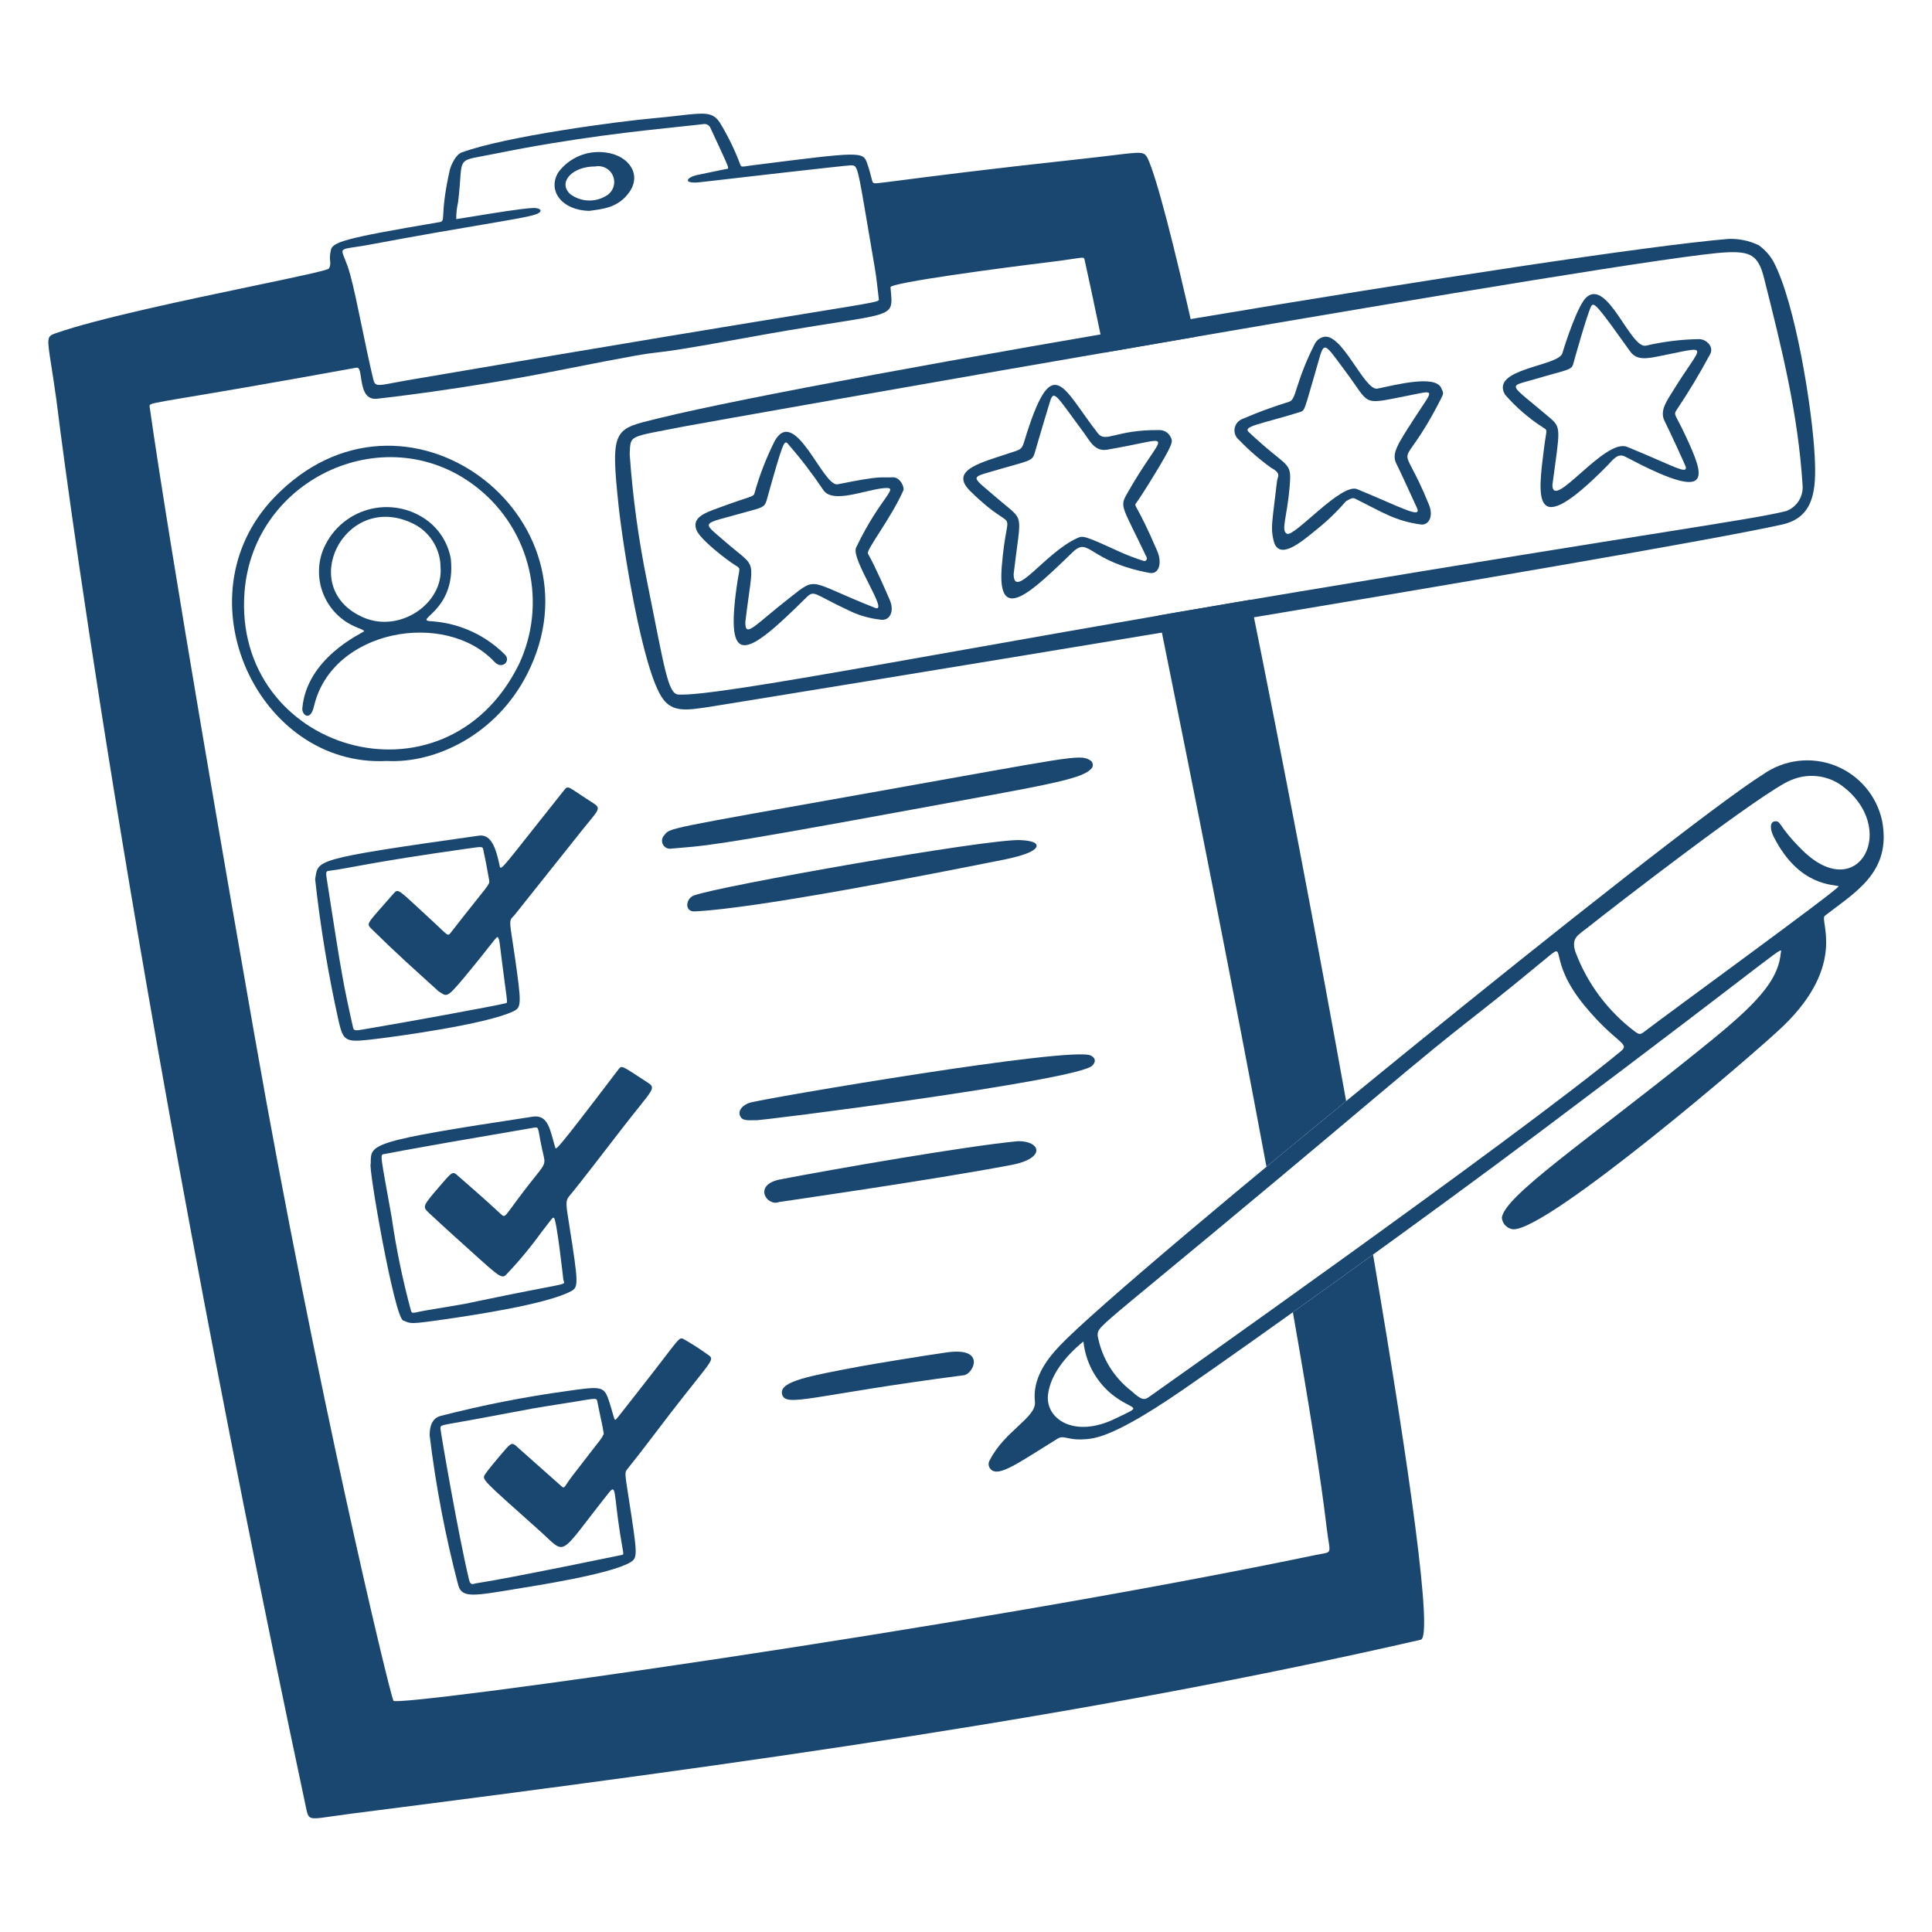 <svg width="400" height="400" viewBox="0 0 400 400" fill="none" xmlns="http://www.w3.org/2000/svg">
<path d="M88.952 297.152C88.986 296.736 88.816 293.764 91.224 293.152C99.89 290.92 108.678 289.192 117.544 287.978C124.126 287.042 125.012 286.95 125.944 289.648C126.97 292.648 127.088 293.904 127.368 293.95C127.554 293.98 127.476 293.984 132.368 287.762C140.988 276.818 140.466 276.674 141.654 277.308C143.305 278.256 144.907 279.288 146.454 280.396C148.164 281.55 147.654 281.16 138.882 292.5C136.196 295.972 133.102 300.164 129.978 304.042C129.324 304.856 129.318 304.708 130.12 309.868C131.98 321.826 132.068 322.486 130.566 323.422C126.566 325.914 110.448 328.374 106.88 328.962C98.03 330.422 95.646 330.906 94.88 328.208C92.199 318.004 90.218 307.628 88.952 297.152ZM125.008 296.878C124.68 294.734 124.666 295.13 123.726 290.442C123.502 289.324 123.76 289.442 118.864 290.23C107.092 292.126 114.998 290.756 98.038 293.906C90.994 295.214 91.096 294.88 91.218 295.958C91.376 297.348 94.818 317.39 97.078 326.942C97.236 327.608 97.454 328.088 98.008 327.942C99.73 327.486 98.078 328.248 128.718 321.942C129.286 321.824 129.066 321.908 128.376 317.502C127.038 308.96 127.632 307.052 125.976 309.152C115.344 322.552 117.472 322.07 111.814 317.008C99.566 306.05 99.728 306.36 100.478 305.176C100.918 304.482 102.816 302.214 103.204 301.756C105.7 298.808 105.824 298.628 106.69 299.22C106.738 299.254 115.744 307.262 116.244 307.712C116.944 308.34 116.764 307.824 118.564 305.486C125.11 296.97 124.338 298.2 125 296.878H125.008Z" fill="#194770"/>
<path d="M76.764 240.954C76.764 236.808 76.004 236.396 110.298 231.194C113.564 230.698 113.898 234.086 114.92 237.454C115.12 238.12 114.446 239.278 127.896 221.6C128.786 220.43 128.464 220.492 134.078 224.12C135.978 225.348 135.164 225.438 129.14 233.196C125.65 237.69 120.092 244.996 117.852 247.656C116.98 248.688 117.238 249.628 117.852 253.578C119.766 265.718 119.796 266.496 118.252 267.322C113.172 270.046 97.738 272.338 92.036 273.158C84.512 274.238 85.178 274.042 83.474 273.392C81.624 272.682 76.122 241.052 76.764 240.954ZM116.642 265.012C116.642 264.964 115.224 252.114 114.656 252.114C114.298 252.114 114.356 252.236 112.056 255.174C109.847 258.232 107.433 261.136 104.832 263.866C103.75 265.066 102.98 263.922 93.926 255.824C93.876 255.78 89.746 252.024 88.726 251.048C87.448 249.824 87.572 249.628 90.762 245.912C93.422 242.814 93.66 242.428 94.6 243.25C102.026 249.736 101.512 249.372 103.69 251.356C104.674 252.252 104.346 251.988 108.38 246.696C112.438 241.37 113.05 241.418 112.58 239.426C111.206 233.67 111.796 233.26 110.592 233.464C79.512 238.764 80.47 238.824 79.534 238.938C78.598 239.052 78.782 239.026 81.096 252.056C82.026 258.516 83.345 264.914 85.046 271.214C85.296 272.154 85.36 271.792 88.246 271.302C101.546 269.04 91.762 270.808 104.988 268.14C118.214 265.472 116.902 266.108 116.642 265.012Z" fill="#194770"/>
<path d="M65.246 182.035C65.962 178.003 64.246 177.947 99.178 173.009C101.978 172.609 102.846 176.471 103.45 179.261C103.714 180.475 103.914 179.747 116.608 163.831C117.744 162.407 117.166 162.681 122.904 166.333C124.602 167.415 123.774 167.807 120.578 171.811C106.236 189.775 106.51 189.529 106.236 189.775C105.224 190.685 105.61 191.165 106.584 198.007C107.984 207.806 107.984 208.56 106.314 209.368C100.688 212.094 81.59 214.688 76.628 215.242C71.666 215.796 71.078 215.554 70.156 211.6C67.976 201.844 66.337 191.973 65.246 182.035ZM101.288 182.299C100.236 176.401 100.288 177.229 100.05 175.887C99.928 175.193 99.692 175.287 96.74 175.697C76.362 178.577 72.92 179.665 68.07 180.307C67.376 180.399 67.442 180.605 67.792 182.873C70.768 202.096 71.124 203.95 73.102 212.76C73.268 213.498 73.67 213.392 75.81 213.028C84.116 211.628 101.848 208.396 104.718 207.708C105.09 207.618 105.066 207.684 104.552 203.856C103.264 194.257 103.534 195.075 103.202 194.273C102.87 193.471 102.95 194.143 96.276 202.172C92.304 206.948 92.52 206.288 90.784 205.222C85.14 200.096 82.184 197.503 76.946 192.339C75.712 191.125 75.946 191.381 81.454 185.035C82.5 183.835 82.394 184.139 88.972 190.165C92.904 193.767 92.614 194.001 93.4 193.001C101.29 182.871 101.376 183.273 101.288 182.299Z" fill="#194770"/>
<path d="M80.098 157.55C53.518 158.95 36.984 123.692 56.714 103.06C83.582 74.968 125.75 107 109.134 139.582C102.742 152.112 90.186 158.088 80.098 157.55ZM107.44 137.536C110.312 131.421 111.052 124.521 109.542 117.936C108.032 111.352 104.359 105.463 99.11 101.21C80.558 86.114 52.51 98.66 50.63 122.504C48.048 155.43 92.082 168.658 107.44 137.536Z" fill="#194770"/>
<path d="M225.656 157.38C225.82 157.465 225.96 157.589 226.066 157.742C226.17 157.894 226.234 158.07 226.254 158.253C226.274 158.437 226.248 158.623 226.178 158.794C226.11 158.965 225.998 159.116 225.856 159.234C223.758 161.434 215.91 162.634 188.61 167.654C144.762 175.728 145.928 175.054 139.046 175.69C138.696 175.762 138.333 175.719 138.009 175.567C137.686 175.416 137.421 175.163 137.253 174.848C137.086 174.532 137.025 174.171 137.08 173.818C137.135 173.465 137.303 173.14 137.558 172.89C138.758 171.402 137.336 171.738 180.26 164.108C221.6 156.766 223.542 156.064 225.656 157.38Z" fill="#194770"/>
<path d="M156.53 231.922C154.842 231.922 153.634 232.152 153.182 230.922C152.752 229.738 154.048 228.644 155.302 228.284C158.404 227.394 222.142 216.504 225.876 218.554C226.84 219.082 226.92 219.822 226.16 220.618C223.216 223.702 156.55 232.182 156.53 231.922Z" fill="#194770"/>
<path d="M143.8 188.696C141.696 188.796 141.936 186.044 143.654 185.402C148.936 183.43 204.316 173.662 211.198 173.934C212.182 173.972 214.688 174.148 214.62 175.134C214.5 176.858 207.4 178.066 206.044 178.334C193.2 180.894 156.878 188.082 143.8 188.696Z" fill="#194770"/>
<path d="M210.762 236.27C215.45 236.202 216.654 239.808 209.44 241.184C193.08 244.302 161.352 248.844 161.304 248.864C158.798 249.88 155.768 245.296 161.554 244.18C172.18 242.13 199.982 237.278 210.762 236.27Z" fill="#194770"/>
<path d="M161.896 288.528C161.446 285.952 167.712 284.858 178.084 282.898C180.1 282.516 191.884 280.564 196.12 279.986C204.236 278.878 201.52 284.476 199.562 284.728C167.8 288.846 162.43 291.6 161.896 288.528Z" fill="#194770"/>
<path d="M125.474 31.587C123.603 31.309 121.693 31.546 119.947 32.273C118.201 33 116.686 34.189 115.566 35.713C113.306 39.497 116.34 43.545 121.992 43.657C124.714 43.275 128.014 43.071 130.334 39.723C132.952 35.943 129.966 32.147 125.474 31.587ZM125.434 40.587C124.303 41.256 122.998 41.576 121.685 41.505C120.373 41.433 119.11 40.975 118.058 40.187C115.412 37.737 118.502 34.431 123.258 34.461C124.03 34.312 124.829 34.445 125.511 34.835C126.194 35.225 126.713 35.846 126.977 36.587C127.24 37.327 127.229 38.137 126.946 38.871C126.663 39.604 126.127 40.211 125.434 40.583V40.587Z" fill="#194770"/>
<path d="M89.6 128.642C95.256 129.084 100.567 131.54 104.568 135.562C105.806 136.84 103.968 138.72 102.368 137.026C92.228 126.198 68.716 130.27 65.006 146.226C64.238 149.534 62.48 147.948 62.588 146.68C63.488 136.17 74.952 131.114 75.418 130.68C74.972 130.22 74.772 130.334 73.264 129.628C70.456 128.332 68.233 126.036 67.027 123.189C65.821 120.341 65.72 117.146 66.744 114.228C67.524 112.128 68.791 110.243 70.44 108.727C72.09 107.211 74.075 106.108 76.233 105.507C78.391 104.906 80.661 104.825 82.857 105.271C85.052 105.716 87.111 106.676 88.864 108.07C91.231 110.004 92.821 112.725 93.342 115.736C94.484 126.904 84.91 128.446 89.6 128.642ZM91.214 117.54C91.217 115.542 90.631 113.587 89.528 111.92C88.425 110.253 86.855 108.949 85.014 108.17C71.16 102 61.286 121.95 75.37 127.892C82.818 131.036 91.742 124.98 91.218 117.54H91.214Z" fill="#194770"/>
<path fill-rule="evenodd" clip-rule="evenodd" d="M230.41 32.148C236.496 31.409 236.862 31.364 237.614 32.772C239.508 36.852 242.996 50.437 247.356 69.77C241.078 70.848 234.814 71.929 228.644 72.996C226.404 62.284 224.922 55.35 224.554 53.79C224.428 53.253 224.406 53.256 222.242 53.582C221.098 53.755 219.356 54.017 216.68 54.338C207.938 55.388 184.29 58.528 184.368 59.468C184.542 61.529 184.751 62.8 184.264 63.69C183.035 65.937 177.372 65.758 155.508 69.752C140.777 72.444 138.187 72.733 136.164 72.959C133.894 73.212 132.339 73.386 115.136 76.786C95.59 80.65 78.41 82.518 78.36 82.518C75.469 83.022 75.052 80.246 74.743 78.188C74.561 76.974 74.416 76.01 73.822 76.118C34.662 83.245 31.165 83.182 30.971 83.951C30.953 84.024 30.964 84.105 30.978 84.2C35.35 114.92 47.424 184.32 52.686 214.32C65.532 287.57 80.454 349.72 81.454 352.12C82.032 353.492 198.042 337.422 272.5 321.92C274.058 321.596 274.806 321.586 275.098 321.216C275.486 320.72 275.058 319.582 274.658 316.19C273.448 305.904 270.946 290.284 267.676 271.684C272.932 267.93 278.554 263.888 284.274 259.748C291.974 304.934 296.702 338.908 294.158 339.488C225.896 355.128 156.122 364.864 72.812 375.488C66.722 376.266 64.846 376.842 64.063 376.16C63.686 375.832 63.562 375.216 63.344 374.19C25.967 198.513 12.241 87.364 11.706 83.038C11.695 82.949 11.69 82.905 11.69 82.906C11.266 79.824 10.898 77.469 10.614 75.659C9.712 69.896 9.673 69.648 11.472 69.014C20.177 65.954 38.922 62.03 52.468 59.195C61.298 57.347 67.919 55.961 68.108 55.578C68.345 55.153 68.435 54.66 68.362 54.178C68.262 53.46 68.296 52.73 68.464 52.024C68.612 50.124 70.88 49.4 91.042 45.98C91.687 45.87 91.702 45.594 91.772 44.304C91.85 42.882 91.994 40.229 93.122 35.208C93.342 34.214 94.39 32.012 95.522 31.59C104.592 28.214 128.386 25.09 135.224 24.49C137.346 24.302 139.112 24.1 140.597 23.929C145.862 23.325 147.582 23.128 149.056 25.418C150.744 28.19 152.164 31.116 153.298 34.156C153.446 34.567 153.667 34.534 154.581 34.394C154.841 34.354 155.157 34.306 155.544 34.256L156.813 34.096C178.033 31.41 178.679 31.329 179.53 33.79C180.018 35.205 180.25 36.148 180.403 36.773C180.689 37.941 180.702 37.994 181.614 37.928C182.26 37.882 183.841 37.677 186.548 37.326C192.53 36.552 204.004 35.066 223.014 33.002C226.136 32.667 228.542 32.375 230.41 32.148ZM278.704 227.966C272.588 193.908 265.506 156.844 258.89 124.18C252.338 125.288 245.984 126.377 239.848 127.438C246.976 162.568 255.364 204.808 262.208 241.56C267.504 237.168 273.048 232.598 278.704 227.966ZM99.99 46.491C94.561 47.411 86.996 48.693 76.744 50.612C72.74 51.362 71.237 51.309 70.955 51.871C70.668 52.442 71.647 53.65 72.542 56.986C73.277 59.716 74.036 63.385 74.873 67.434C75.6 70.954 76.387 74.761 77.27 78.488C77.626 79.988 78.108 79.896 81.384 79.273C82.142 79.129 83.049 78.956 84.138 78.768C130.28 70.88 154.682 66.909 167.574 64.811C182.011 62.462 182.014 62.461 181.952 61.938C181.614 59.106 181.518 58.139 181.385 57.176C181.242 56.128 181.055 55.085 180.468 51.644C177.932 36.795 177.699 34.646 176.787 34.303C176.613 34.238 176.414 34.238 176.17 34.228C175.456 34.202 150.456 37.078 145.056 37.712C141.394 38.144 141.912 36.804 144.312 36.242C144.973 36.089 145.923 35.896 147.328 35.61C148.154 35.442 149.137 35.241 150.312 34.998C150.487 34.962 150.635 34.977 150.708 34.91C150.95 34.687 150.355 33.554 147.124 26.564C147.021 26.273 146.82 26.025 146.555 25.866C146.29 25.706 145.978 25.643 145.672 25.688C144.325 25.852 142.621 26.031 140.603 26.242C132.292 27.113 118.655 28.542 102.672 31.792C98.481 32.645 96.777 32.713 96.016 33.594C95.161 34.586 95.498 36.605 94.832 41.924C94.57 43.054 94.445 44.211 94.46 45.37C95.396 45.227 96.65 45.022 98.054 44.793C102.323 44.094 107.982 43.168 110.348 43.064C112.004 42.99 112.762 43.884 110.496 44.52C108.808 44.996 105.498 45.557 99.99 46.491Z" fill="#194770"/>
<path d="M389.674 169.958C389.126 167.398 387.954 165.014 386.26 163.018C384.566 161.022 382.406 159.477 379.968 158.52C377.532 157.563 374.898 157.224 372.298 157.534C369.698 157.844 367.218 158.793 365.074 160.296C346.746 171.748 233.31 264.014 219.422 278.6C216.29 281.89 213.78 285.698 214.268 290.2C214.622 293.474 208.038 296.2 204.938 302.276C204.744 302.568 204.658 302.916 204.69 303.264C204.722 303.612 204.87 303.938 205.114 304.19C206.748 305.934 210.914 302.82 218.962 297.856C220.42 296.956 221.092 298.494 225.746 297.866C230.058 297.284 237.236 293.012 244.842 287.778C259.934 277.392 294.842 252.344 318.798 234.378C372.324 194.226 368.828 195.694 368.662 197.49C368.042 204.19 361.212 209.89 350.39 218.576C328.474 236.176 311.438 247.672 310.946 252.116C310.992 252.726 311.252 253.3 311.68 253.738C312.108 254.174 312.678 254.446 313.286 254.506C320.442 254.812 363.698 217.798 369.356 212.282C382.374 199.596 376.64 190.524 377.8 189.614C384 184.754 391.686 180.658 389.674 169.958ZM230.752 293.78C222.376 297.816 216.402 293.75 216.978 288.752C217.458 284.582 220.742 280.626 224.31 277.734C224.754 281.972 226.83 285.868 230.1 288.6C234.736 292.344 237.134 290.704 230.752 293.78ZM335.57 217.654C313.622 235.786 237.948 289.18 237.898 289.218C236.91 289.976 236.204 289.794 234.282 288.018C230.576 285.186 228.066 281.068 227.248 276.476C227.36 274.062 226.848 275.992 284.448 227.444C306.236 209.084 301.736 213.62 320.138 198.402C324.748 194.588 320.02 198.476 328.116 208.274C334.6 216.128 337.632 215.952 335.57 217.654ZM340.47 213.576C339.648 214.214 339.394 214.218 338.546 213.612C332.922 209.394 328.626 203.652 326.168 197.066C325.242 194.124 326.714 193.644 328.816 191.956C333.332 188.328 365.388 163.556 370.816 161.516C372.462 160.806 374.26 160.519 376.046 160.682C377.832 160.845 379.55 161.453 381.04 162.45C393.386 171.216 384.876 187.638 373.116 175.98C368.138 171.046 368.804 169.96 367.532 170.042C366.39 170.116 366.418 171.642 367.242 173.272C372.532 183.708 379.866 183.052 380.688 183.498C379.932 184.688 344.864 210.17 340.47 213.576Z" fill="#194770"/>
<path d="M375.714 94.446C375.206 84.612 371.714 62.69 367.176 54.166C366.42 52.82 365.372 51.659 364.112 50.766C362.142 49.821 359.97 49.376 357.788 49.47C324.52 52.278 171.436 77.978 136.368 86.6C127.102 88.876 126.338 88.48 128.092 104.892C128.938 112.806 132.978 138.856 137.254 144.702C139.306 147.502 142.224 147.042 146.6 146.39C150.436 145.8 341.076 114.838 368.968 108.6C375.686 107.094 376.068 101.322 375.714 94.446ZM369.8 105.812C362.376 107.67 343.886 109.982 268.78 122.518C198.4 134.264 148.788 144.286 140.436 143.8C138.254 143.672 137.538 138.054 133.99 120.49C132.204 111.754 130.994 102.91 130.368 94.014C130.594 89.932 129.912 90.598 141.65 88.292C145.51 87.534 340.574 52.91 357.552 52.238C362.352 52.038 364.026 52.82 365.2 57.468C369.028 72.638 372.25 85.644 373.2 100.378C373.314 101.533 373.042 102.692 372.428 103.676C371.812 104.659 370.888 105.41 369.8 105.812Z" fill="#194770"/>
<path d="M319.682 92.732C320.178 88.768 320.524 89.178 319.482 88.514C316.546 86.629 313.892 84.337 311.602 81.704C308.424 76.274 322.662 75.88 323.476 73.128C324.148 70.858 326.688 63.116 328.46 61.542C332.844 57.646 337.598 72.326 340.79 71.562C344.408 70.719 348.104 70.267 351.818 70.212C353.31 70.24 354.904 71.812 354.06 73.334C351.924 77.329 349.588 81.214 347.06 84.974C346.442 85.914 346.986 85.974 348.876 90.006C353.09 98.992 354.982 104.35 336.536 94.572C334.892 93.702 334.02 95.15 332.702 96.482C316.936 112.436 318.416 102.856 319.682 92.732ZM321.41 100.408C321.41 105.934 332.252 90.626 336.878 92.518C346.37 96.396 349.202 98.24 349.036 96.746C349.002 96.434 345.78 89.454 344.626 87.158C343.538 84.994 345.172 82.884 346.536 80.672C352.536 70.922 354.508 71.594 343.368 73.774C341.122 74.214 338.88 74.67 337.554 72.816C330.812 63.398 329.97 62.296 329.398 63.476C328.56 65.204 325.85 74.836 325.816 75.008C325.466 76.708 324.948 76.368 317.646 78.538C312.08 80.19 312.174 79.1 320.846 86.476C323.304 88.566 322.966 88.822 321.41 100.4V100.408Z" fill="#194770"/>
<path d="M187.094 101.382C184.628 107.104 179.262 113.884 179.694 114.622C181.218 117.266 183.494 122.548 184.242 124.28C185.192 126.506 184.306 128.73 182.084 128.264C179.794 127.995 177.57 127.324 175.514 126.282C168.494 123.034 168.642 122.018 166.89 123.756C154.446 136.11 150.09 138.494 152.572 121.132C153.08 117.584 153.448 117.784 152.416 117.148C150.288 115.84 144.9 111.612 144.188 109.718C143.2 107.096 146.018 106.164 148.68 105.18C155.88 102.514 156.008 102.938 156.224 102.058C157.273 98.327 158.68 94.705 160.424 91.244C164.624 83.922 170.408 100.872 173.424 100.266C182.948 98.354 182.068 98.96 184.804 98.822C186.15 98.754 187.09 100.34 187.094 101.382ZM154.314 128.8C154.314 132.168 155.984 129.64 163.58 123.7C169.336 119.198 167.202 120.352 181.158 125.844C184.216 127.044 176.112 115.752 177.246 113.378C182.41 102.566 186.678 100.67 182.812 101.082C178.984 101.482 172.398 104.304 170.476 101.482C168.223 98.119 165.759 94.902 163.1 91.85C162.352 91.14 162.19 91.192 158.7 103.66C158.284 105.148 157.458 105.144 154.374 106.026C145.064 108.684 145.07 107.738 150.174 112.174C157.026 118.136 155.972 114.8 154.314 128.8Z" fill="#194770"/>
<path d="M264.4 99.553C264.502 98.685 265.4 98.043 263.146 96.835C260.778 95.126 258.57 93.208 256.546 91.103C256.192 90.822 255.918 90.451 255.754 90.029C255.592 89.607 255.544 89.149 255.618 88.703C255.692 88.256 255.882 87.838 256.172 87.49C256.462 87.143 256.84 86.879 257.266 86.727C260.414 85.371 263.634 84.184 266.91 83.173C268.454 82.679 268.034 79.443 272.216 71.173C272.57 70.519 273.162 70.026 273.87 69.799C277.748 68.471 282.47 81.011 285.182 80.459C288.916 79.699 297.056 77.563 298.368 80.287C298.916 81.423 298.908 81.439 298.3 82.633C289.52 99.903 289.564 88.923 295.862 104.523C296.862 106.995 295.73 108.807 294.168 108.589C288.882 107.859 286.288 106.089 281.05 103.489C280.322 103.127 280.184 102.825 278.65 103.793C276.768 105.976 274.684 107.975 272.424 109.765C269.394 112.221 264.672 116.305 263.658 111.821C263.058 109.155 263.366 108.371 264.4 99.553ZM266.446 110.507C267.968 111.285 277.684 99.919 280.984 101.275C290.156 105.045 294.472 107.547 293.344 105.117C292.344 102.975 289.926 97.585 289.144 96.091C288.016 93.923 289.302 92.091 292.756 86.713C296.864 80.331 297.5 80.737 291.264 81.965C281.734 83.841 283.822 83.919 278.572 76.893C273.488 70.093 274.31 70.359 272.204 77.493C270.062 84.747 270.204 84.989 269.164 85.309C260.764 87.897 257.244 88.233 258.564 89.475C266.708 97.165 267.438 95.315 267.026 100.493C266.506 107.125 265.118 109.827 266.45 110.507H266.446Z" fill="#194770"/>
<path d="M227.306 89.712C228.922 91.778 231.036 88.912 240.082 89.046C240.568 89.043 241.044 89.182 241.452 89.446C241.858 89.709 242.182 90.086 242.378 90.53C242.822 91.362 242.886 91.73 240.178 96.32C239.44 97.568 236.42 102.562 235.254 104.108C234.654 104.908 235.312 104.094 239.586 114.064C240.692 116.644 239.9 118.964 238.02 118.616C225.356 116.276 225.542 111.016 222.122 114.294C214.044 122.048 206.394 129.802 207.402 117.334C208.562 102.988 211.116 111.734 200.892 101.69C196.354 97.232 203.374 95.734 209.37 93.69C211.068 93.114 211.534 93.128 211.998 91.596C217.892 72.17 219.866 80.2 227.306 89.712ZM209.866 118.842C209.866 124.392 216.498 114.322 223.048 111.406C224.202 110.892 224.34 110.806 231.818 114.24C233.472 114.984 235.168 115.626 236.9 116.164C236.982 116.163 237.062 116.145 237.134 116.11C237.208 116.075 237.272 116.025 237.324 115.962C237.376 115.9 237.414 115.827 237.434 115.748C237.454 115.67 237.458 115.588 237.444 115.508C237.394 115.354 237.328 115.206 237.244 115.068C232.404 104.912 231.802 104.966 233.244 102.38C240.988 88.604 244.27 90.546 229.222 93.104C226.652 93.542 225.622 91.244 224.434 89.644C218.718 81.946 218.204 80.51 217.39 83.134C216.954 84.534 215.024 91 214.224 93.78C213.704 95.58 213.122 95.318 205.368 97.602C200.734 98.968 201.158 98.584 206.71 103.37C212.262 108.156 211.4 105.646 209.866 118.842Z" fill="#194770"/>
</svg>
